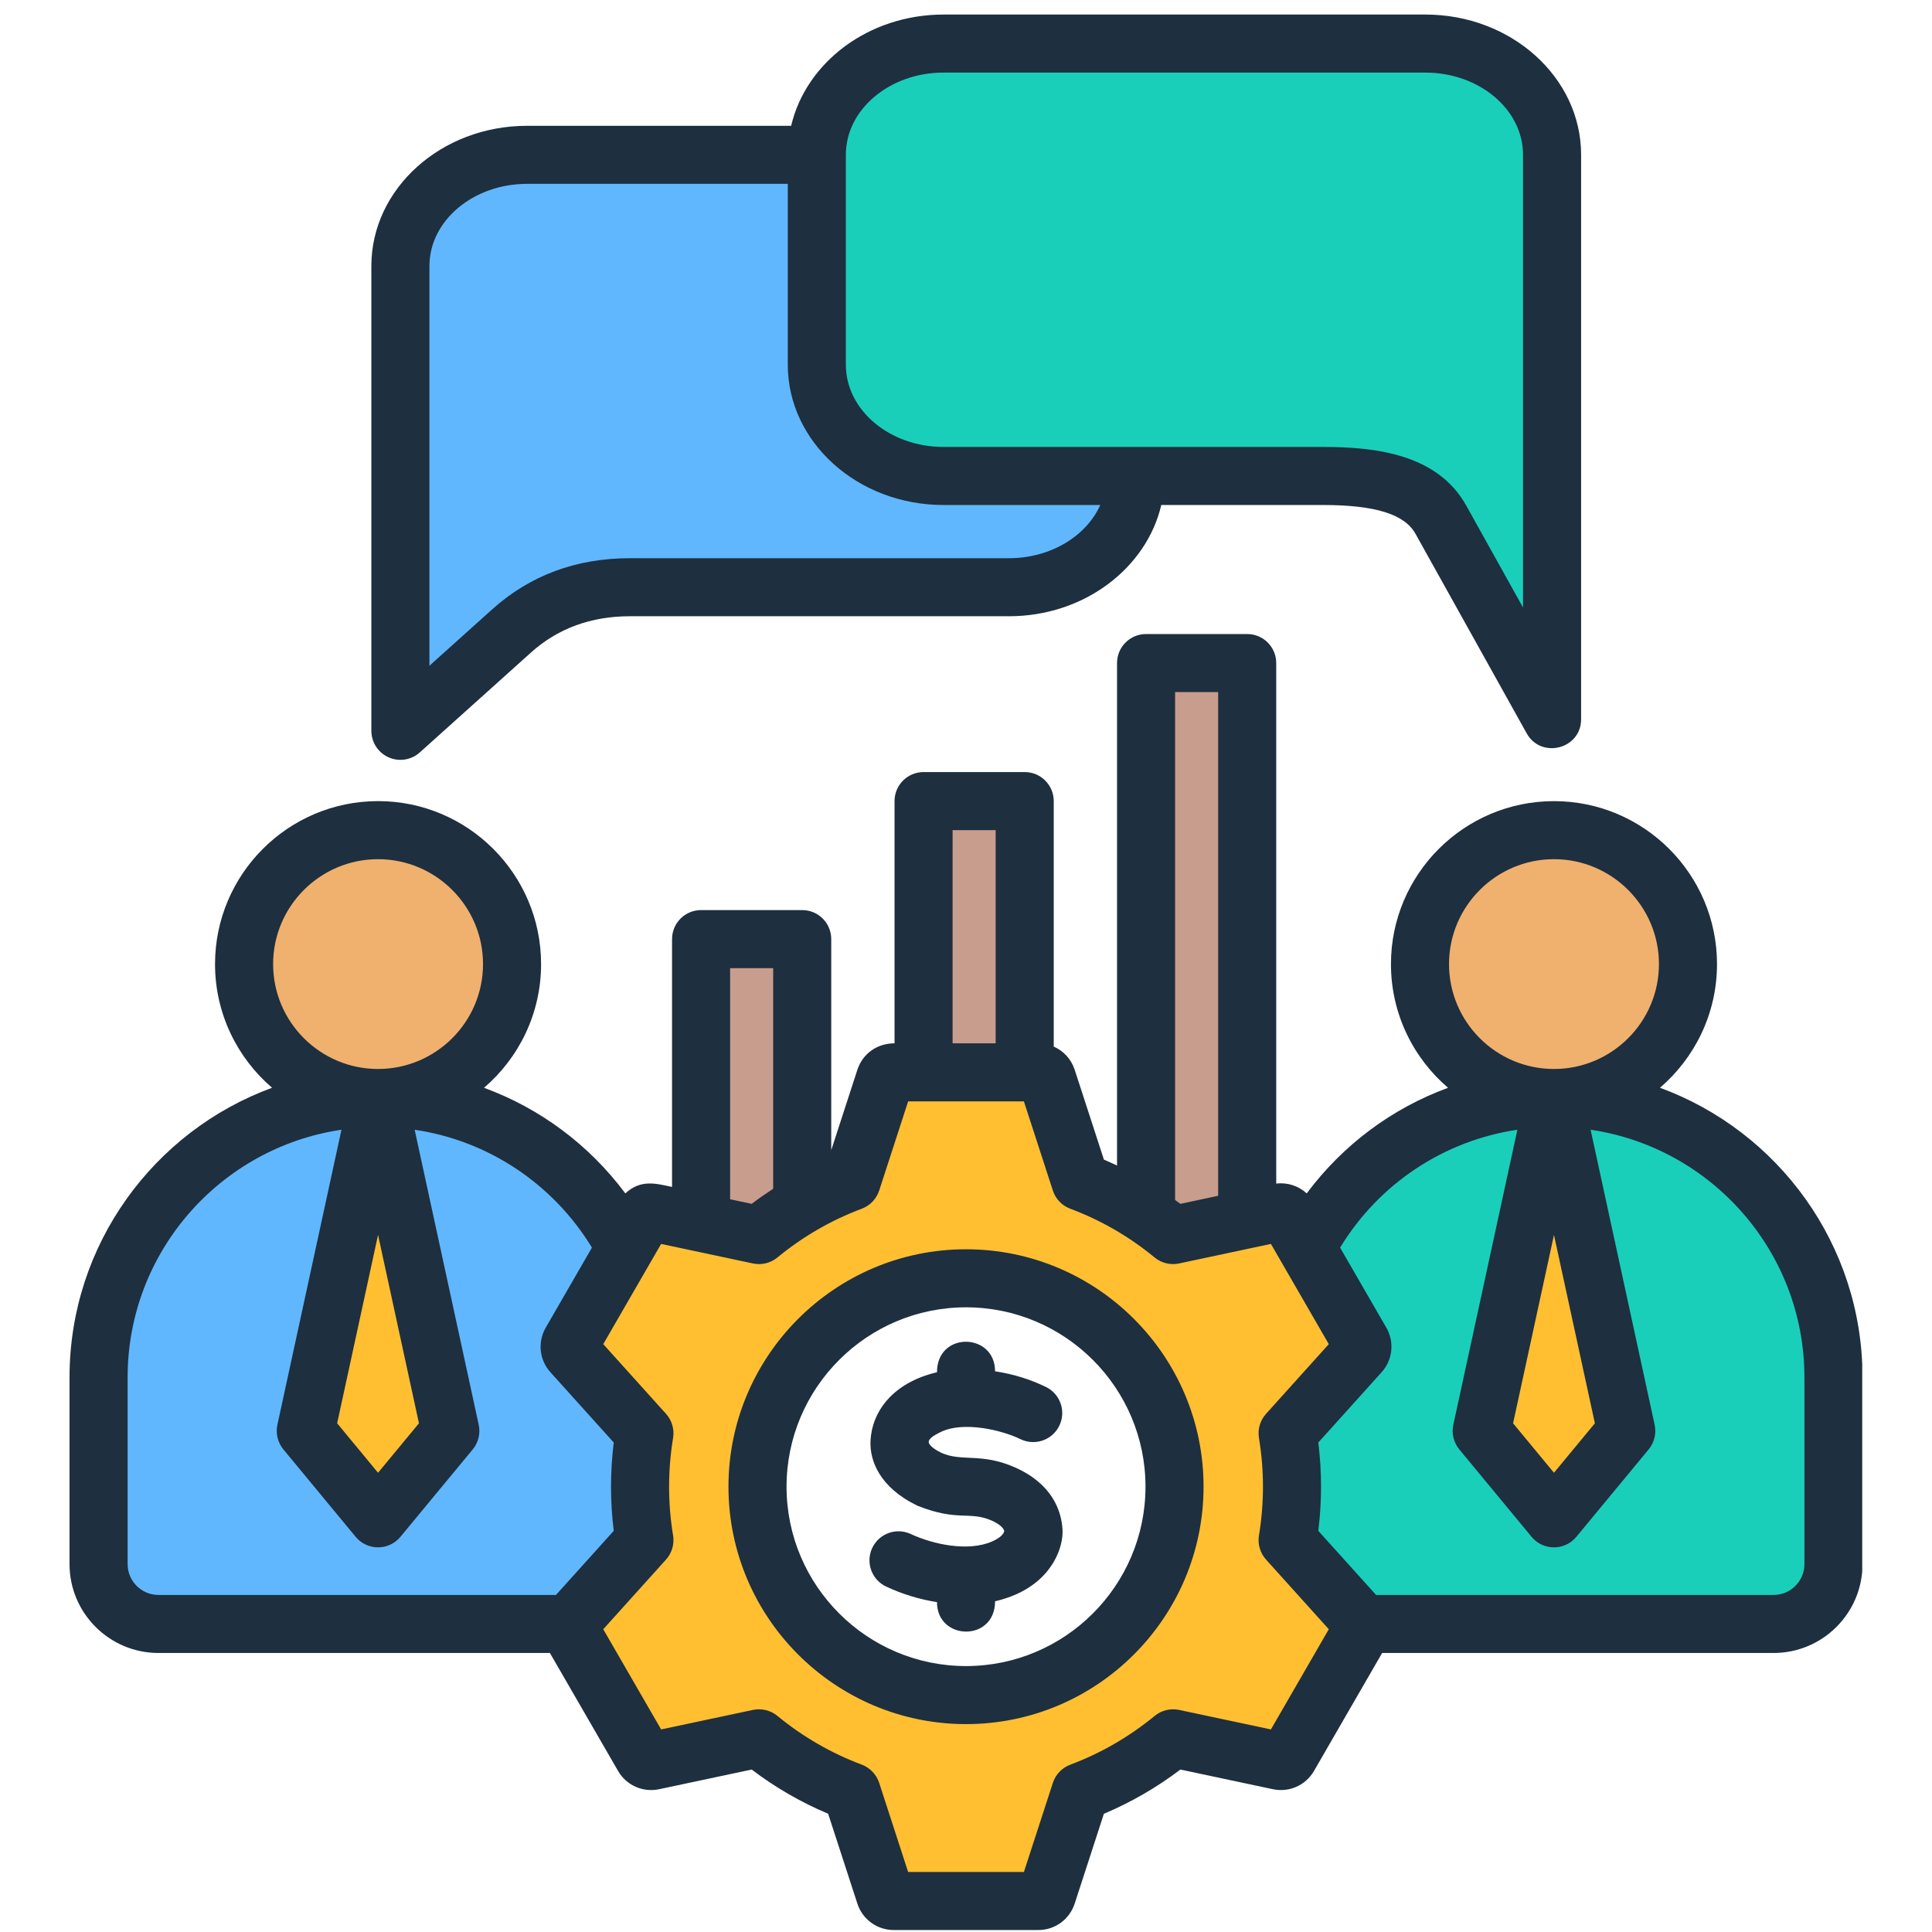 <svg xmlns="http://www.w3.org/2000/svg" xmlns:xlink="http://www.w3.org/1999/xlink" width="500" zoomAndPan="magnify" viewBox="0 0 375 375" height="500" preserveAspectRatio="xMidYMid meet" version="1.0"><defs><clipPath id="618b6e6b39"><path d="M 13.457 2.719 L 361.457 2.719 L 361.457 374.719 L 13.457 374.719 Z M 13.457 2.719 " clip-rule="nonzero"/></clipPath></defs><path fill="#19cfba" d="M 344.246 315.215 L 259.008 315.215 C 252.602 315.215 247.379 309.996 247.379 303.594 L 247.379 267.348 C 247.379 237.527 271.789 213.125 301.625 213.125 C 331.465 213.125 355.875 237.527 355.875 267.348 L 355.875 303.594 C 355.875 309.996 350.652 315.215 344.246 315.215 Z M 344.246 315.215 " fill-opacity="1" fill-rule="evenodd"/><path fill="#ffbf31" d="M 287.598 277.742 L 301.625 294.711 L 315.656 277.742 L 301.625 213.125 Z M 287.598 277.742 " fill-opacity="1" fill-rule="evenodd"/><path fill="#f0b16e" d="M 73.379 213.125 C 87.742 213.125 99.387 201.488 99.387 187.133 C 99.387 172.777 87.742 161.141 73.379 161.141 C 59.016 161.141 47.375 172.777 47.375 187.133 C 47.375 201.488 59.016 213.125 73.379 213.125 Z M 73.379 213.125 " fill-opacity="1" fill-rule="evenodd"/><path fill="#60b7fe" d="M 116 315.215 L 30.762 315.215 C 24.355 315.215 19.133 309.996 19.133 303.594 L 19.133 267.348 C 19.133 237.527 43.543 213.125 73.379 213.125 C 103.219 213.125 127.629 237.527 127.629 267.348 L 127.629 303.594 C 127.629 309.996 122.406 315.215 116 315.215 Z M 116 315.215 " fill-opacity="1" fill-rule="evenodd"/><path fill="#ffbf31" d="M 59.352 277.742 L 73.379 294.711 L 87.41 277.742 L 73.379 213.125 Z M 59.352 277.742 " fill-opacity="1" fill-rule="evenodd"/><path fill="#60b7fe" d="M 102.297 30.055 L 195.844 30.055 C 209.363 30.055 220.426 39.766 220.426 51.637 L 220.426 92.398 C 220.426 104.27 209.363 113.98 195.844 113.98 L 122.242 113.98 C 113.285 113.98 105.57 116.832 99.309 122.457 L 77.715 141.855 L 77.715 51.637 C 77.715 39.766 88.777 30.055 102.297 30.055 Z M 102.297 30.055 " fill-opacity="1" fill-rule="evenodd"/><path fill="#19cfba" d="M 276.672 8.461 L 183.125 8.461 C 169.605 8.461 158.543 18.172 158.543 30.043 L 158.543 70.805 C 158.543 82.676 169.605 92.387 183.125 92.387 L 256.727 92.387 C 265.684 92.387 275.562 93.512 279.66 100.863 L 301.254 139.605 L 301.254 30.043 C 301.25 18.172 290.191 8.461 276.672 8.461 Z M 276.672 8.461 " fill-opacity="1" fill-rule="evenodd"/><path fill="#c89d8d" d="M 222.449 128.699 L 242.078 128.699 L 242.078 250.48 L 222.551 250.48 L 222.449 250.387 Z M 179.262 155.492 L 198.895 155.492 L 198.895 238.078 C 192.473 236.637 185.801 236.426 179.262 237.473 Z M 136.078 182.285 L 155.707 182.285 L 155.707 247.727 C 154.586 248.602 153.5 249.52 152.457 250.48 L 136.078 250.48 Z M 136.078 182.285 " fill-opacity="1" fill-rule="evenodd"/><path fill="#ffbf31" d="M 209.719 229.34 C 216.301 231.809 222.359 235.344 227.691 239.727 L 248.25 235.359 C 249.02 235.195 249.773 235.531 250.164 236.211 L 264.199 260.508 C 264.59 261.184 264.504 262.004 263.98 262.59 L 249.926 278.191 C 251.059 285.066 251.059 292.066 249.922 298.941 L 263.98 314.547 C 264.504 315.129 264.59 315.949 264.199 316.629 L 250.164 340.926 C 249.773 341.605 249.02 341.941 248.25 341.777 L 227.699 337.41 C 222.367 341.801 216.301 345.332 209.719 347.801 L 203.23 367.754 C 202.988 368.5 202.32 368.984 201.535 368.984 L 173.469 368.984 C 172.684 368.984 172.02 368.5 171.773 367.754 L 165.289 347.797 C 158.707 345.328 152.645 341.793 147.316 337.406 L 126.758 341.777 C 125.988 341.938 125.234 341.605 124.844 340.922 L 110.809 316.629 C 110.418 315.949 110.504 315.129 111.027 314.547 L 125.082 298.945 C 123.949 292.074 123.949 285.059 125.082 278.191 L 111.027 262.59 C 110.5 262.004 110.414 261.184 110.809 260.504 L 124.844 236.211 C 125.234 235.531 125.988 235.195 126.758 235.359 L 147.316 239.727 C 152.645 235.34 158.707 231.809 165.289 229.34 L 171.773 209.379 C 172.02 208.633 172.684 208.148 173.469 208.148 C 182.824 208.148 192.18 208.148 201.535 208.148 C 202.32 208.148 202.988 208.633 203.23 209.379 Z M 187.504 248.117 C 165.152 248.117 147.031 266.227 147.031 288.566 C 147.031 310.91 165.152 329.02 187.504 329.02 C 209.855 329.02 227.977 310.91 227.977 288.566 C 227.977 266.227 209.855 248.117 187.504 248.117 Z M 187.504 248.117 " fill-opacity="1" fill-rule="evenodd"/><path fill="#f0b16e" d="M 301.625 213.125 C 315.988 213.125 327.633 201.488 327.633 187.133 C 327.633 172.777 315.992 161.141 301.625 161.141 C 287.266 161.141 275.621 172.777 275.621 187.133 C 275.621 201.488 287.266 213.125 301.625 213.125 Z M 301.625 213.125 " fill-opacity="1" fill-rule="evenodd"/><g clip-path="url(#618b6e6b39)"><path fill="#1e2f3f" d="M 206.23 296.848 C 206.445 299.977 204.566 306.258 197.109 309.512 C 195.832 310.059 194.508 310.496 193.141 310.809 C 193.141 318.746 181.867 318.5 181.867 310.973 C 178.465 310.434 175.164 309.43 172.023 307.961 C 169.199 306.648 167.977 303.297 169.289 300.484 C 170.605 297.66 173.957 296.434 176.777 297.75 C 181.059 299.742 187.879 301.254 192.582 299.191 C 194.348 298.402 194.801 297.676 194.93 297.18 C 194.801 296.719 194.344 296.004 192.543 295.164 C 188.148 293.223 185.984 295.395 178.156 292.289 C 178.094 292.266 178.035 292.238 177.973 292.207 C 170.715 288.672 168.777 283.469 168.965 279.664 C 169.242 274.086 173.16 268.41 181.867 266.352 C 181.867 258.352 193.141 258.629 193.141 266.168 C 196.699 266.711 199.957 267.719 203.008 269.207 C 205.809 270.566 206.973 273.941 205.609 276.742 C 204.246 279.535 200.875 280.699 198.074 279.34 C 194.344 277.523 187.023 275.848 182.672 277.914 C 180.926 278.742 180.234 279.371 180.254 279.941 C 180.453 280.766 181.812 281.547 182.703 281.984 C 186.695 283.797 190.465 281.914 197.023 284.832 C 204.176 288.008 206.008 293.152 206.23 296.848 Z M 187.504 323.383 C 206.715 323.383 222.34 307.762 222.34 288.562 C 222.34 269.367 206.715 253.75 187.504 253.75 C 168.297 253.75 152.668 269.367 152.668 288.562 C 152.668 307.762 168.297 323.383 187.504 323.383 Z M 187.504 242.484 C 162.078 242.484 141.395 263.152 141.395 288.562 C 141.395 313.98 162.078 334.648 187.504 334.648 C 212.93 334.648 233.609 313.98 233.609 288.562 C 233.613 263.152 212.93 242.484 187.504 242.484 Z M 83.352 51.633 C 83.352 42.836 91.852 35.684 102.301 35.684 L 152.91 35.684 L 152.91 70.805 C 152.91 85.812 166.465 98.02 183.129 98.02 L 213.566 98.02 C 210.859 104.051 203.938 108.348 195.844 108.348 L 122.246 108.348 C 111.852 108.348 102.871 111.68 95.543 118.266 L 83.352 129.219 Z M 164.18 30.035 L 164.18 70.805 C 164.18 79.594 172.68 86.75 183.129 86.75 L 256.727 86.75 C 266.746 86.75 278.969 88.043 284.586 98.117 L 295.617 117.914 L 295.617 30.035 C 295.617 21.25 287.121 14.09 276.672 14.09 L 183.129 14.09 C 172.68 14.09 164.18 21.25 164.18 30.035 Z M 75.422 146.996 C 77.438 147.898 79.824 147.535 81.484 146.043 L 103.078 126.641 C 108.273 121.977 114.719 119.613 122.246 119.613 L 195.844 119.613 C 210.363 119.613 222.52 110.336 225.406 98.02 L 256.727 98.02 C 266.891 98.02 272.613 99.789 274.738 103.598 L 296.328 142.34 C 299.129 147.367 306.891 145.406 306.891 139.598 L 306.891 30.035 C 306.891 15.031 293.336 2.824 276.676 2.824 L 183.129 2.824 C 168.602 2.824 156.445 12.102 153.562 24.418 L 102.297 24.418 C 85.637 24.418 72.082 36.621 72.082 51.629 L 72.082 141.852 C 72.082 144.074 73.391 146.094 75.422 146.996 Z M 350.238 303.594 C 350.238 306.891 347.551 309.578 344.25 309.578 L 267.094 309.578 L 255.879 297.133 C 256.59 291.414 256.59 285.711 255.883 279.992 L 268.168 266.352 C 270.324 263.957 270.691 260.48 269.082 257.688 L 260.109 242.16 C 267.707 229.691 280.32 221.379 294.523 219.281 L 282.09 276.543 C 281.723 278.234 282.152 279.992 283.254 281.332 L 297.281 298.297 C 299.531 301.02 303.719 301.02 305.969 298.297 L 320 281.332 C 321.102 279.992 321.531 278.234 321.164 276.543 L 308.734 219.281 C 332.18 222.73 350.238 242.965 350.238 267.344 Z M 246.684 335.68 L 257.918 316.234 L 245.734 302.707 C 244.59 301.438 244.082 299.711 244.363 298.02 C 245.398 291.75 245.398 285.375 244.363 279.105 C 244.086 277.418 244.59 275.691 245.738 274.422 L 257.918 260.895 L 246.684 241.445 L 228.863 245.234 C 227.184 245.594 225.434 245.168 224.109 244.074 C 219.184 240.02 213.68 236.832 207.742 234.613 C 206.133 234.012 204.891 232.715 204.359 231.082 L 198.738 213.777 L 176.27 213.777 L 170.648 231.082 C 170.117 232.715 168.871 234.012 167.266 234.613 C 161.328 236.836 155.824 240.02 150.898 244.074 C 149.574 245.168 147.82 245.594 146.145 245.234 L 128.324 241.445 L 117.09 260.895 L 129.273 274.422 C 130.418 275.691 130.922 277.418 130.645 279.105 C 129.613 285.344 129.613 291.789 130.645 298.027 C 130.922 299.719 130.418 301.438 129.273 302.715 L 117.09 316.234 L 128.324 335.68 L 146.145 331.895 C 147.824 331.543 149.574 331.965 150.898 333.059 C 155.824 337.109 161.332 340.293 167.266 342.516 C 168.871 343.125 170.117 344.422 170.648 346.055 L 176.27 363.352 L 198.738 363.352 L 204.359 346.055 C 204.891 344.422 206.133 343.125 207.738 342.523 C 213.684 340.293 219.191 337.109 224.113 333.059 C 225.441 331.969 227.191 331.543 228.871 331.895 Z M 24.77 303.594 L 24.77 267.344 C 24.77 242.961 42.828 222.73 66.277 219.281 L 53.844 276.543 C 53.477 278.234 53.906 279.992 55.008 281.332 L 69.035 298.297 C 71.285 301.02 75.473 301.02 77.723 298.297 L 91.754 281.332 C 92.855 279.992 93.285 278.234 92.918 276.543 L 80.484 219.281 C 94.688 221.379 107.297 229.699 114.895 242.16 L 105.93 257.688 C 104.316 260.48 104.684 263.965 106.84 266.352 L 119.129 279.992 C 118.422 285.699 118.422 291.434 119.129 297.133 L 107.914 309.578 L 30.762 309.578 C 27.457 309.578 24.77 306.891 24.77 303.594 Z M 73.379 166.766 C 84.613 166.766 93.754 175.906 93.754 187.129 C 93.754 198.355 84.613 207.488 73.379 207.488 C 62.148 207.488 53.012 198.355 53.012 187.129 C 53.012 175.906 62.148 166.766 73.379 166.766 Z M 73.379 239.691 L 65.441 276.262 L 73.379 285.859 L 81.32 276.262 Z M 141.715 187.918 L 150.074 187.918 L 150.074 230.742 C 148.648 231.668 147.254 232.637 145.898 233.664 L 141.715 232.781 Z M 184.898 161.125 L 193.258 161.125 L 193.258 202.512 L 184.898 202.512 Z M 228.086 134.332 L 236.445 134.332 L 236.445 232.102 L 229.109 233.664 C 228.773 233.41 228.426 233.16 228.086 232.914 Z M 301.625 166.766 C 312.859 166.766 322 175.906 322 187.129 C 322 198.355 312.859 207.488 301.625 207.488 C 290.395 207.488 281.254 198.355 281.254 187.129 C 281.254 175.906 290.395 166.766 301.625 166.766 Z M 301.625 239.691 L 293.688 276.262 L 301.625 285.859 L 309.566 276.262 Z M 322.199 211.133 C 328.969 205.328 333.27 196.719 333.27 187.129 C 333.27 169.688 319.074 155.5 301.625 155.5 C 284.18 155.5 269.984 169.688 269.984 187.129 C 269.984 196.727 274.289 205.336 281.066 211.141 C 270.215 215.113 260.664 222.199 253.633 231.637 C 252.055 230.18 249.902 229.469 247.715 229.738 L 247.715 128.699 C 247.715 125.582 245.191 123.066 242.078 123.066 L 222.453 123.066 C 219.34 123.066 216.816 125.582 216.816 128.699 L 216.816 226.23 C 215.973 225.832 215.125 225.449 214.266 225.078 L 208.594 207.633 C 207.922 205.574 206.422 203.973 204.531 203.141 L 204.531 155.488 C 204.531 152.375 202.008 149.859 198.895 149.859 L 179.266 149.859 C 176.152 149.859 173.629 152.375 173.629 155.488 L 173.629 202.508 C 170.277 202.508 167.445 204.484 166.418 207.641 L 161.344 223.242 L 161.344 182.281 C 161.344 179.164 158.824 176.648 155.711 176.648 L 136.082 176.648 C 132.965 176.648 130.445 179.164 130.445 182.281 L 130.445 230.383 C 127.25 229.703 124.387 228.875 121.375 231.637 C 114.344 222.195 104.793 215.113 93.945 211.141 C 100.719 205.336 105.023 196.727 105.023 187.129 C 105.023 169.688 90.832 155.496 73.383 155.496 C 55.934 155.496 41.738 169.688 41.738 187.129 C 41.738 196.719 46.039 205.328 52.809 211.133 C 29.891 219.539 13.496 241.559 13.496 267.344 L 13.496 303.594 C 13.496 313.109 21.242 320.844 30.762 320.844 L 106.738 320.844 L 119.965 343.738 C 121.578 346.531 124.777 347.953 127.93 347.285 L 145.898 343.469 C 150.488 346.945 155.461 349.824 160.742 352.047 L 166.418 369.496 C 167.414 372.559 170.25 374.617 173.469 374.617 L 201.535 374.617 C 204.762 374.617 207.594 372.559 208.594 369.496 L 214.262 352.055 C 219.551 349.824 224.527 346.945 229.113 343.469 L 247.078 347.285 C 250.23 347.953 253.434 346.531 255.047 343.738 L 268.27 320.844 L 344.246 320.844 C 353.766 320.844 361.512 313.109 361.512 303.594 L 361.512 267.344 C 361.512 241.559 345.117 219.539 322.199 211.133 Z M 322.199 211.133 " fill-opacity="1" fill-rule="evenodd"/></g></svg>